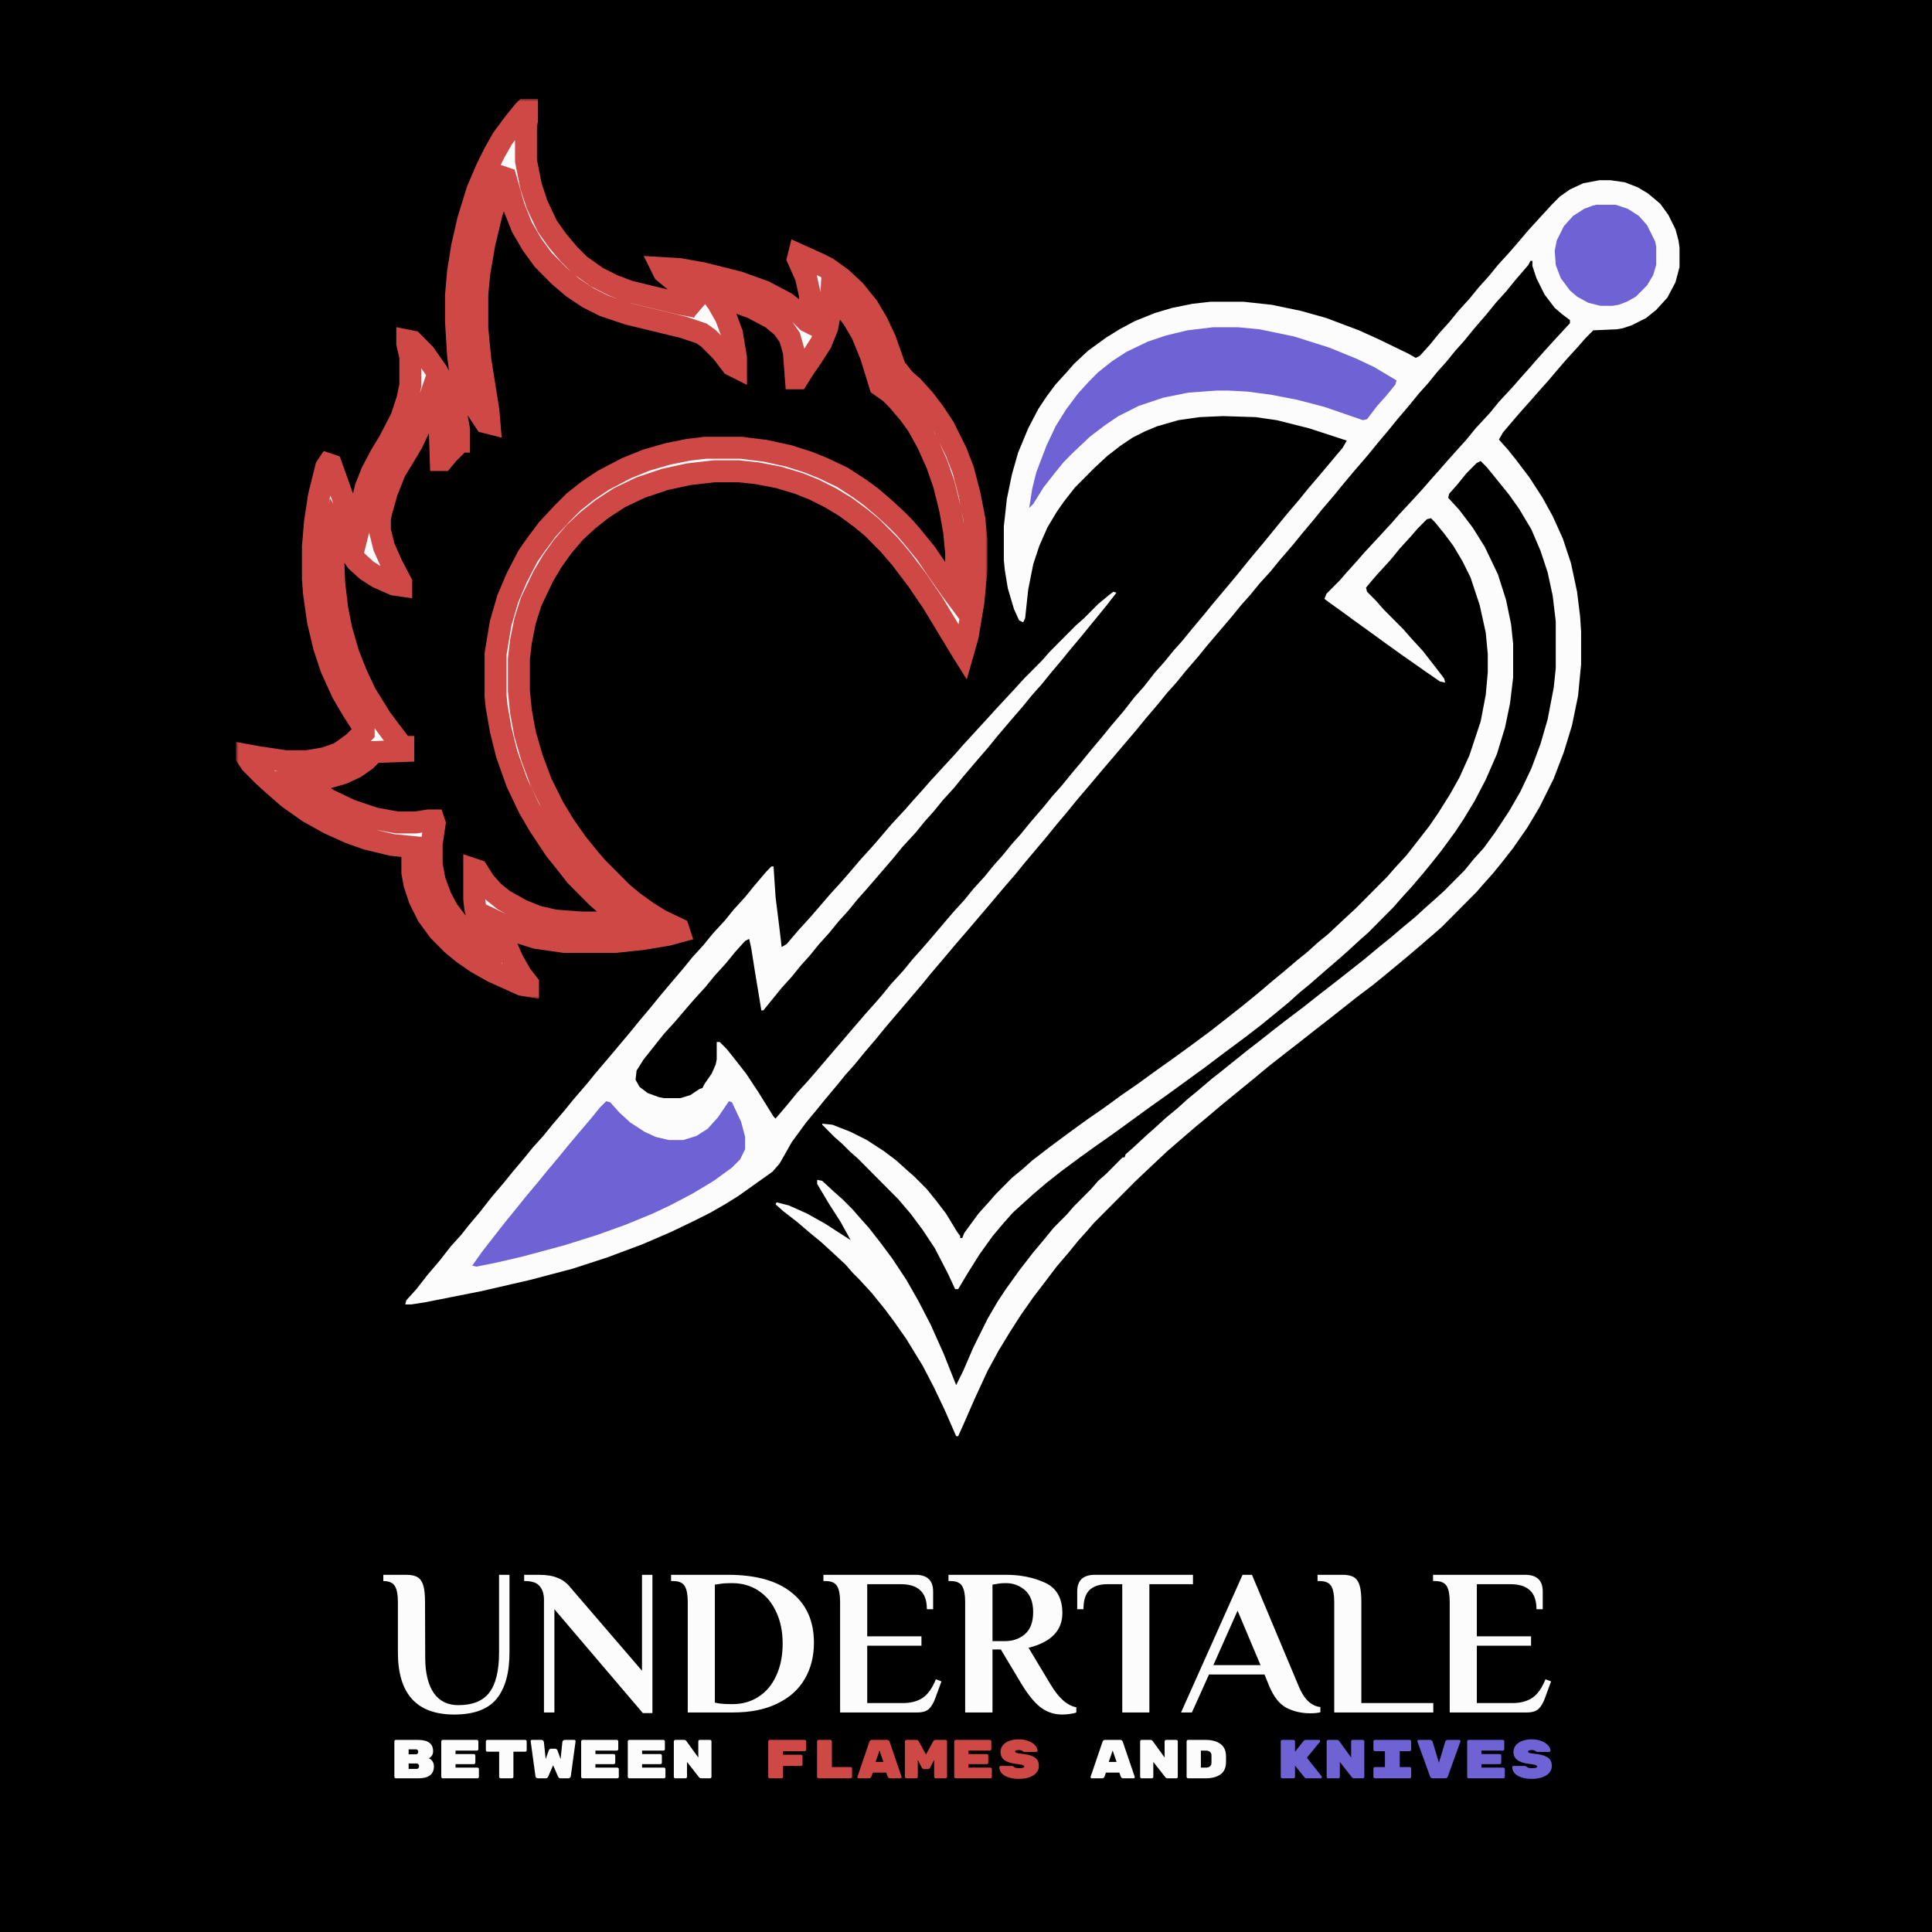 <svg width="352" height="352" viewBox="0 0 352 352" fill="none" xmlns="http://www.w3.org/2000/svg">
<g clip-path="url(#clip0_75_48)">
<rect width="352" height="352" fill="black"/>
<g filter="url(#filter0_dd_75_48)">
<path d="M291.397 32.836H293.431L296.018 33.208L298.421 34.139L300.27 35.255L302.488 37.115L303.967 39.161L305.261 41.766L305.815 43.812L306 45.115V48.649L305.261 51.44L303.782 54.23L301.749 56.463L299.9 57.951L297.312 59.253L295.649 59.811L294.54 59.997L290.288 60.183L288.809 61.672L287.516 63.16L285.482 65.392L284.188 66.881L281.97 69.485L280.307 71.346L279.013 72.834L277.349 74.694L276.055 76.182L273.837 78.787L273.098 80.089L274.761 81.949L276.24 83.81L278.643 86.972L281.046 90.693L282.894 94.042L284.743 98.134L286.222 102.599L287.331 107.808L287.885 112.273L288.07 115.064V121.017L287.516 126.784L286.406 132.179L284.928 137.016L283.079 141.853L280.491 147.062L278.273 150.782L275.685 154.503L273.652 157.107L271.989 159.154L270.325 161.014L269.031 162.502L262.746 168.828L261.268 170.13L258.68 172.362L256.277 174.409L253.134 177.013L250.177 179.432L247.219 181.664L242.044 185.757L239.641 187.617L237.053 189.663L234.65 191.524L231.323 194.128L228.18 196.733L222.265 201.57L219.862 203.616L217.829 205.29L212.653 209.755L209.881 212.36L206.738 215.336L199.345 222.778L198.051 224.266L196.387 226.126L194.723 228.173L192.505 230.777L190.102 233.94L188.254 236.358L186.036 239.521L184.002 242.683L181.969 246.032L179.936 249.753L177.533 254.962L175.5 259.612L174.575 261.659H174.206L172.172 257.008L170.139 252.729L168.106 248.822L165.148 243.986L162.93 240.823L161.267 238.591L158.864 235.614L156.645 233.196L155.352 231.893L154.058 230.405L151.655 228.173L149.621 226.312L147.588 224.638L145.185 222.592L142.782 220.731L141.303 219.429L141.488 219.057L143.706 219.615L147.033 221.103L150.361 222.964L152.949 224.638L154.982 225.94L153.133 222.592L151.1 219.429L148.882 215.708V214.964L149.806 215.15L152.024 217.197L153.503 218.499L155.352 220.359L156.645 221.847L158.309 223.708L160.342 226.312L162.56 229.289L165.148 233.196L167.366 237.102L169.585 241.381L171.988 246.776L174.206 252.357L175.5 249.753L177.348 245.474L179.936 240.265L181.784 237.102L183.263 234.87L185.666 231.521L188.254 228.173L190.287 225.754L191.951 223.708L194.354 221.289L195.648 219.801L198.79 216.638L200.084 215.15L201.563 213.848L204.52 210.871H204.89L205.075 210.313L206.553 209.011L208.956 206.779L210.435 205.476L212.469 203.616L214.502 201.942L216.35 200.267L218.384 198.593L220.787 196.547L222.45 195.244L227.071 191.524L229.474 189.663L232.062 187.617L234.465 185.757L237.423 183.524L240.01 181.478L242.413 179.618L245.741 177.013L248.328 174.967L251.471 172.362L253.319 170.874L255.722 168.828L257.755 167.153L259.789 165.293L261.268 163.991L263.116 162.316L266.813 158.596L268.477 156.549L270.325 154.503L272.358 151.712L274.946 147.806L276.979 144.271L279.013 139.992L280.676 135.527L281.97 131.063L283.079 125.295L283.449 121.761V113.203L282.894 108.552L281.97 104.274L280.676 100.367L279.013 96.46L276.795 92.739L274.946 90.135L272.543 87.158L270.879 85.112L269.77 83.996L269.031 84.368L267.183 86.228L265.519 88.275L264.04 89.949L263.855 90.693L265.889 92.925L268.292 96.088L270.51 99.623L272.913 104.646L274.392 109.297L275.316 113.761L275.685 117.296V123.435L275.131 128.086L274.207 132.551L272.728 137.388L270.695 142.039L268.661 145.945L266.628 149.294L265.149 151.526L262.561 155.061L261.083 156.921L259.419 158.968L257.201 161.572L255.168 163.805L253.874 165.293L249.253 169.944L247.774 171.246L245.556 173.292L244.077 174.595L241.489 176.827L238.716 179.245L236.683 180.92L234.835 182.594L232.801 184.268L229.844 186.687L226.702 189.105L223.19 191.71L219.493 194.5L212.838 199.337L209.696 201.57L203.041 206.407L199.345 209.011L196.757 210.871L193.245 213.476L190.657 215.522L188.254 217.569L184.557 220.917L182.893 222.778L180.86 225.196L178.457 228.545L176.239 232.079L174.575 234.87H174.021L172.727 232.079L170.324 227.428L168.106 224.08L165.888 221.103L163.67 218.499L156.276 211.057L154.797 209.755L153.503 208.453L152.024 207.151L149.806 204.918V204.732L151.655 204.918L154.982 206.221L157.939 207.709L161.082 209.755L163.3 211.429L165.148 213.104L166.627 214.406L168.845 216.638L170.509 218.685L172.357 221.103L174.391 224.452L174.945 225.196V225.568H175.315L175.684 224.638L178.272 221.103L180.121 219.057L181.415 217.569L184.372 214.592L186.405 212.918L188.069 211.429L191.211 209.011L194.723 206.407L198.051 203.988L201.008 201.942L204.335 199.523L207.293 197.477L210.62 195.058L213.762 192.826L217.09 190.408L220.602 187.803L223.929 185.199L226.517 183.152L229.474 180.734L231.877 178.687L233.911 177.013L236.314 174.967L238.162 173.478L240.01 171.804L242.044 170.13L244.816 167.525L247.035 165.479L252.765 159.712L254.059 158.224L256.277 155.805L260.343 150.596L262.007 148.178L264.225 144.643L265.889 141.667L267.737 137.574L269.77 131.435L270.695 126.598L271.064 122.505V119.156L270.695 115.25L269.586 110.227L267.922 105.204L266.443 102.227L264.78 99.437L263.116 97.204L261.452 95.158L260.713 94.414L259.974 94.6L258.31 96.274L257.016 97.762L254.983 99.995L253.319 102.041L251.101 104.46L249.807 105.948L248.883 107.064L249.068 107.808L250.731 109.483L252.025 110.971L255.722 114.692L257.016 116.18L259.234 118.598L261.268 121.203L263.116 123.621L263.301 124.365L262.377 124.179L259.419 122.133L255.168 119.156L252.58 117.296L249.253 114.878L246.665 113.017L244.632 111.529L242.044 109.669L241.304 109.11L241.674 108.18L244.077 105.762L245.371 104.274L247.219 102.227L248.513 100.739L251.101 97.948L253.504 95.344L254.798 93.856L257.571 90.879L259.419 88.833L260.713 87.344L262.377 85.484L263.671 83.996L265.334 82.135L267.183 80.089L268.846 78.043L271.434 75.252L273.098 73.206L275.685 70.415L276.979 68.927L278.643 67.067L279.937 65.578L281.6 63.718L283.634 61.486L286.037 58.881V58.323L284.558 57.207L283.264 56.091L281.416 53.672L279.937 50.696L279.197 48.463V47.533H278.828L278.458 48.277L276.055 51.068L274.392 53.114L272.543 55.16L270.879 57.207L268.477 59.997L266.813 62.044L265.149 63.904L263.486 65.951L261.822 67.811L260.158 69.857L258.495 71.718L256.831 73.764L254.613 76.368L252.95 78.415L250.916 80.833L249.253 82.88L246.85 85.67L244.816 88.089L243.153 90.135L240.935 92.739L239.271 94.786L237.238 97.204L235.574 99.251L233.171 102.041L231.508 104.088L229.474 106.32L227.811 108.366L226.147 110.227L224.483 112.273L220.047 117.482L218.384 119.528L215.981 122.319L214.317 124.365L212.653 126.226L210.99 128.272L208.772 130.877L207.108 132.923L200.454 140.736L198.42 143.155L196.202 145.759L194.539 147.806L192.505 150.224L190.842 152.27L186.775 157.107L185.112 159.154L182.709 161.944L180.675 164.363L176.239 169.572L173.836 172.362L171.803 174.781L169.585 177.385L167.921 179.432L161.267 187.245L159.603 189.291L157.385 191.896L155.721 193.942L154.058 195.803L152.394 197.849L150.361 200.267L148.697 202.314L146.849 204.546L144.261 208.081L142.043 211.988L140.749 213.476L134.464 217.941L132.061 219.429L129.473 220.917L126.516 222.406L122.264 224.452L117.089 226.684L110.619 229.103L104.334 231.149L96.571 233.196L87.698 235.242L77.347 237.288L74.944 237.66H73.835L74.02 236.916L75.868 234.87L77.901 232.265L80.12 229.661L82.153 227.056L84.001 225.01L85.48 223.15L87.513 220.731L89.547 218.127L91.765 215.522L93.428 213.476L95.462 211.057L97.125 209.011L98.974 206.965L100.637 204.918L102.856 202.314L104.519 200.267L106.922 197.477L108.586 195.43L110.804 192.826L114.87 187.989L116.534 185.943L118.567 183.524L120.231 181.478L122.264 179.059L124.482 176.455L126.146 174.409L128.179 172.176L129.843 170.13L132.061 167.711L133.725 165.665L135.758 163.433L137.422 161.386L139.64 158.782L140.564 157.852H140.934L141.303 163.433L142.043 169.386L142.412 172.548L143.337 171.99L145.555 169.386L147.588 167.153L148.882 165.665L151.285 162.874L153.318 160.642L154.612 159.154L156.83 156.549L158.864 154.317L160.157 152.829L162.376 150.224L164.963 147.434L166.257 145.945L168.106 143.899L169.4 142.411L171.618 139.992L174.021 137.388L175.315 135.899L179.751 131.063L181.784 128.83L184.557 125.854L186.59 123.621L189.917 120.273L191.211 118.784L196.017 113.947L197.496 112.645L200.084 110.041L202.117 108.366L202.857 107.808L203.411 107.994L201.378 110.599L198.79 113.761L197.126 115.808L195.093 118.226L193.43 120.273L191.396 122.691L189.733 124.737L188.069 126.598L186.405 128.644L184.002 131.435L181.784 134.039L180.121 136.085L177.718 138.876L175.5 141.48L173.836 143.527L171.803 145.759L170.139 147.806L168.475 149.666L166.812 151.712L164.409 154.317L162.745 156.363L157.939 161.944L156.276 163.805L154.612 165.851L152.764 167.897L151.1 169.944L149.252 171.99L147.588 174.037L145.924 175.897L144.261 177.943L142.412 179.99L139.085 184.082H138.715L137.606 177.385L136.867 172.734L136.497 171.06L135.758 171.432L133.91 173.478L132.246 175.525L130.213 177.757L128.549 179.804L126.516 182.036L125.222 183.524L123.004 186.129L120.97 188.361L117.273 193.012L115.98 195.058L115.795 196.733L116.534 198.035L118.013 199.151L120.046 199.895L120.97 200.081H123.928L125.776 199.523L127.44 198.407L127.994 198.221L128.364 197.477L129.658 195.617L130.397 193.942L130.582 193.012V189.849H131.137L132.431 191.152L133.91 193.012L135.943 195.617L138.161 198.965L140.934 203.43L141.303 203.802L143.521 201.198L145.185 199.151L147.218 196.919L148.512 195.43L150.73 192.826L153.133 190.035L155.352 187.431L157.754 184.64L159.418 182.78L160.712 181.292L162.376 179.245L164.594 176.827L166.257 174.781L167.921 172.92L169.215 171.432L173.651 166.223L175.684 163.991L177.348 161.944L179.381 159.712L181.045 157.665L182.709 155.805L184.372 153.759L186.036 151.898L187.699 149.852L190.102 147.062L191.766 145.015L193.43 143.155L195.093 141.108L197.126 138.69L198.79 136.644L200.823 134.225L202.487 132.179L204.705 129.574L206.738 126.97L208.402 125.109L210.435 122.505L212.099 120.645L213.762 118.598L215.426 116.738L217.09 114.692L219.123 112.273L220.787 110.227L224.853 105.39L228.18 101.297L230.214 98.879L231.877 96.832L234.465 93.67L236.683 91.065L238.347 89.019L240.565 86.414L244.632 81.577L245.371 80.275L238.532 78.043L232.617 76.554L228.735 75.996L222.82 75.81L218.568 75.996L214.687 76.554L210.805 77.671L208.587 78.601L206.369 79.717L204.151 81.205L201.748 83.066L199.345 85.298L195.833 88.833L193.799 91.437L192.505 93.297L190.842 96.088L189.363 99.437L188.254 102.785L187.33 107.436L186.775 112.645L186.405 113.389L185.666 113.017L184.742 110.971L183.633 107.25L183.078 103.901L182.893 102.041V95.902L183.448 90.879L184.372 86.414L185.481 82.507L187.33 78.043L189.178 74.508L190.657 72.276L192.32 70.043L194.354 67.811L195.648 66.323L198.235 63.904L201.563 61.486L203.966 59.997L206.738 58.509L210.435 57.021L213.578 56.091L217.274 55.346L220.602 54.974H226.517L231.692 55.532L237.053 56.649L241.674 57.951L247.589 60.183L251.286 61.858L256.646 64.462L257.94 65.206L258.68 64.834L260.528 62.788L262.192 60.742L264.04 58.695L265.704 56.649L267.737 54.416L269.401 52.37L271.249 50.324L272.913 48.277L274.946 46.045L276.24 44.556L278.458 41.952L280.491 39.72L282.71 37.301L284.188 35.813L286.037 34.511L288.44 33.394L291.397 32.836Z" fill="#FDFCFC"/>
</g>
<path d="M220.973 59.626H225.594L229.476 59.998L235.76 61.3L242.23 63.346L247.221 65.393L250.363 66.881L254.43 69.299L254.245 70.044L252.581 72.09L250.918 73.95L249.069 76.369L248.33 76.555L241.306 74.136L236.315 72.834L231.509 71.904L227.258 71.346L223.745 71.16H221.712L216.537 71.532L211.915 72.462L207.479 73.95L203.782 75.811L201.564 77.299L198.607 79.531L195.464 82.508L193.801 84.182L192.137 86.229L190.104 88.833L188.255 91.81L187.516 92.554L188.07 89.019L188.81 86.043L190.658 81.206L192.322 77.671L194.17 74.695L196.388 71.718L198.422 69.486L200.085 67.811L202.673 65.765L205.261 64.091L209.143 62.23L212.47 61.114L216.352 60.184L220.973 59.626Z" fill="#6F62D4"/>
<path d="M110.435 200.639L111.175 200.825L112.838 202.686L114.871 204.546L117.459 206.22L119.493 207.151L121.896 207.709H124.483L126.886 206.965L128.92 205.662L130.768 203.616L132.801 200.639L133.356 200.825L135.019 204.36L135.759 207.151V209.383L134.835 211.243L133.356 212.732L130.029 215.15L126.332 217.383L122.08 219.615L118.938 221.103L113.947 223.15L108.772 225.01L102.857 226.87L95.278 228.917L90.472 230.033L86.775 230.777L86.036 230.591L87.884 227.986L91.951 222.778L93.614 220.731L96.017 217.755L98.051 215.336L99.714 213.29L101.747 210.871L103.411 208.825L105.444 206.406L107.662 203.802L109.326 201.756L110.435 200.639Z" fill="#6F62D4"/>
<path d="M290.842 37.301H294.354L296.572 38.045L298.606 39.347L300.084 41.022L301.563 43.998L301.748 44.929V48.277L301.193 50.138L300.084 51.998L298.051 54.044L296.387 54.974L294.909 55.532L293.8 55.719H291.581L289.363 55.16L287.33 54.044L286.036 52.928L284.372 50.696L283.448 48.277L283.263 45.673L283.633 43.812L284.927 41.208L286.591 39.347L288.624 38.045L290.103 37.487L290.842 37.301Z" fill="#6F62D4"/>
<g filter="url(#filter1_d_75_48)">
<mask id="path-6-outside-1_75_48" maskUnits="userSpaceOnUse" x="43" y="18" width="137" height="164" fill="black">
<rect fill="white" x="43" y="18" width="137" height="164"/>
<path d="M95.647 20H96.017V21.86L95.832 22.977V29.302L96.757 33.953L97.866 37.301L99.714 41.208L101.563 43.812L103.596 46.231L105.629 48.277L108.771 50.51L111.729 51.998L114.687 53.114L123.929 55.347L126.886 55.905L127.256 56.091L125.777 54.044L123.005 51.254L120.971 49.58L120.602 48.835L123.744 49.021L127.995 49.766L134.65 51.44L139.271 53.114L143.153 55.16L145.556 57.021L147.034 58.509L147.404 58.695L147.589 56.463V53.858L146.849 50.51L145.371 47.161L145.556 46.417L149.252 48.091L150.731 48.835L153.319 50.696L155.722 52.928L158.125 55.905L159.789 58.695L161.267 61.858L163.116 67.067L163.67 67.811V68.183H164.04L164.779 69.113L166.258 70.415L168.291 72.648L170.14 75.066L171.988 77.857L174.207 82.322L175.5 85.67L176.61 89.949L177.534 94.6L177.903 98.32V103.902L177.349 109.669L176.315 115.866L175.448 118.918L175.131 118.412L169.955 109.855L167.182 105.762L164.225 101.855L162.007 99.251L158.864 96.088L156.831 94.414L154.058 92.367L151.286 90.693L148.328 89.205L145.556 88.089L141.859 86.972L137.977 86.228L134.465 85.856H130.213L125.408 86.414L121.156 87.344L116.72 88.833L112.838 90.693L109.696 92.74L107.108 94.786L104.705 97.018L102.487 99.623L100.638 102.227L98.975 105.018L96.757 109.669L95.647 113.203L94.908 116.924L94.538 120.087V125.854L94.908 129.574L95.647 133.667L96.941 138.132L98.605 142.597L100.823 147.062L102.856 150.41L105.075 153.573L107.478 156.549L108.771 158.038L109.696 158.968V159.34L110.435 159.712L111.174 160.456V160.828L111.914 161.2L113.393 162.688L115.426 164.363L118.014 166.223L120.417 167.711L123.559 169.2L123.744 169.758L121.711 170.316L117.274 171.06L112.099 171.618H102.856L97.681 170.874L94.723 169.944L91.211 168.27L91.951 171.618L93.429 174.967L94.908 177.571L96.202 179.246V179.618L95.093 179.432L89.732 177.013L86.775 175.339L84.372 173.665L82.339 171.99L79.936 169.572L77.902 166.781L76.424 163.805L75.499 161.014L75.13 158.968V154.317L71.433 153.945L66.812 152.829L63.669 151.712L59.972 150.038L56.276 147.992L52.579 145.387L49.806 142.969L47.958 141.295L45.739 139.062L45 137.946V137.574L47.033 137.946L52.024 138.69H55.906L59.233 138.132L61.821 137.202L64.409 135.341L66.257 133.481V132.551L64.224 129.388L62.375 126.226L60.342 121.761L59.048 117.854L57.939 113.203L57.2 107.994L57.015 105.39V99.623L57.385 95.158L58.124 90.321L59.418 85.112L59.788 84.554L60.342 84.74L61.081 86.786L62.93 91.995L64.409 94.972L65.333 96.46L65.518 95.716L65.888 91.995L66.627 88.833L67.736 86.042L69.4 82.88L70.878 80.461L73.096 76.182L74.206 72.834L74.76 70.229V65.02L74.206 62.602V62.044L75.13 62.23L77.348 64.462L79.566 67.625L81.23 70.601L82.523 73.578L83.263 76.182L83.633 78.229V80.461H83.263L82.893 81.391L81.599 82.694L80.675 83.81H80.305L80.121 78.229L79.381 74.694L78.642 72.648L78.457 72.09L76.609 77.485L75.13 80.647L73.466 83.438L71.987 85.856L70.509 89.577L69.4 93.484L69.215 94.6V96.646L69.954 99.623L71.433 102.971L73.096 106.134V106.692L71.802 106.506L68.845 105.204L66.812 103.902L64.963 102.227L62.745 99.065L61.081 96.274L60.897 97.204L60.712 101.855L60.897 106.32L61.451 110.971L62.191 114.692L63.484 119.156L64.963 122.877L66.627 126.412L69.4 130.877L71.063 133.109L72.912 135.527L73.096 136.086H73.466V136.83L68.106 137.016L66.627 138.504L64.778 139.806L62.375 140.922L59.788 141.667L57.385 142.039L54.612 142.225L57.2 144.085L59.972 145.759L63.854 147.62L68.29 149.108L72.357 149.852H75.684L78.087 149.48H79.011L79.196 150.038L78.642 153.759V157.48L79.196 160.456L80.305 163.433L81.599 165.851L83.448 168.27L85.296 170.13L87.329 171.618L88.439 172.362L87.514 169.2L86.59 165.479L86.405 163.805V158.41L86.96 158.596L88.254 160.642L89.917 162.502L91.766 163.991L95.093 165.851L97.866 166.967L101.008 167.711L105.999 168.083H110.62L113.208 167.897L114.132 167.711L111.544 165.851L108.771 163.433L104.89 159.526L102.856 156.921L101.193 154.875L98.235 150.41L96.387 147.248L94.169 142.597L92.32 137.388L91.211 132.923L90.472 128.644L90.287 126.784V119.156L91.211 113.575L92.505 109.111L94.169 105.204L96.202 101.297L97.496 99.437L99.714 96.46L102.302 93.67L104.52 91.437L107.108 89.391L109.881 87.531L114.132 85.298L117.829 83.81L121.711 82.694L125.408 81.95L128.55 81.577H135.019L139.456 82.135L143.707 83.066L147.219 84.182L149.992 85.298L153.504 86.972L156.646 89.019L158.68 90.507L161.083 92.553L163.301 94.6L164.779 96.088L166.073 97.576L168.661 100.739L171.064 104.274L173.282 107.436L173.837 108.18L174.207 104.46V100.739L173.837 96.832L173.097 92.74L171.988 88.275L170.694 84.554L169.031 80.833L167.182 77.485L165.704 75.438L163.486 72.834L162.192 71.532L160.343 70.229L158.68 64.834L157.016 60.742L155.352 57.951L154.058 56.277L152.025 54.044L151.471 53.486L151.286 56.649L150.731 59.625L149.622 62.416L147.959 65.02L146.665 66.881L145.371 68.927H145.001L144.631 64.09L143.892 61.486L142.598 59.625L140.565 57.951L137.053 56.091L132.432 54.416L129.659 53.672L130.768 55.16L132.247 57.765L133.356 60.742L134.095 65.206V66.881L133.356 66.509L131.507 64.09L129.104 61.672L127.81 60.742L124.483 59.625L114.502 57.207L110.065 55.719L107.108 54.23L104.335 52.37L101.932 50.324L98.975 47.347L96.941 44.557L95.093 41.394L93.614 37.673L92.135 32.464L91.581 32.278L91.026 34.139L89.548 38.975L88.254 44.37L87.329 49.766L86.96 53.672V59.811L87.514 65.579L88.993 74.88L89.178 77.113L88.439 76.927L85.481 72.462L84.557 70.974L84.002 68.927L83.448 64.648L83.078 58.509V53.858L83.448 49.58L84.187 44.929L85.296 40.092L86.96 34.697L88.623 30.79L90.102 27.813L91.581 25.209L93.799 22.232L95.463 20.186L95.647 20Z"/>
</mask>
<path d="M95.647 20H96.017V21.86L95.832 22.977V29.302L96.757 33.953L97.866 37.301L99.714 41.208L101.563 43.812L103.596 46.231L105.629 48.277L108.771 50.51L111.729 51.998L114.687 53.114L123.929 55.347L126.886 55.905L127.256 56.091L125.777 54.044L123.005 51.254L120.971 49.58L120.602 48.835L123.744 49.021L127.995 49.766L134.65 51.44L139.271 53.114L143.153 55.16L145.556 57.021L147.034 58.509L147.404 58.695L147.589 56.463V53.858L146.849 50.51L145.371 47.161L145.556 46.417L149.252 48.091L150.731 48.835L153.319 50.696L155.722 52.928L158.125 55.905L159.789 58.695L161.267 61.858L163.116 67.067L163.67 67.811V68.183H164.04L164.779 69.113L166.258 70.415L168.291 72.648L170.14 75.066L171.988 77.857L174.207 82.322L175.5 85.67L176.61 89.949L177.534 94.6L177.903 98.32V103.902L177.349 109.669L176.315 115.866L175.448 118.918L175.131 118.412L169.955 109.855L167.182 105.762L164.225 101.855L162.007 99.251L158.864 96.088L156.831 94.414L154.058 92.367L151.286 90.693L148.328 89.205L145.556 88.089L141.859 86.972L137.977 86.228L134.465 85.856H130.213L125.408 86.414L121.156 87.344L116.72 88.833L112.838 90.693L109.696 92.74L107.108 94.786L104.705 97.018L102.487 99.623L100.638 102.227L98.975 105.018L96.757 109.669L95.647 113.203L94.908 116.924L94.538 120.087V125.854L94.908 129.574L95.647 133.667L96.941 138.132L98.605 142.597L100.823 147.062L102.856 150.41L105.075 153.573L107.478 156.549L108.771 158.038L109.696 158.968V159.34L110.435 159.712L111.174 160.456V160.828L111.914 161.2L113.393 162.688L115.426 164.363L118.014 166.223L120.417 167.711L123.559 169.2L123.744 169.758L121.711 170.316L117.274 171.06L112.099 171.618H102.856L97.681 170.874L94.723 169.944L91.211 168.27L91.951 171.618L93.429 174.967L94.908 177.571L96.202 179.246V179.618L95.093 179.432L89.732 177.013L86.775 175.339L84.372 173.665L82.339 171.99L79.936 169.572L77.902 166.781L76.424 163.805L75.499 161.014L75.13 158.968V154.317L71.433 153.945L66.812 152.829L63.669 151.712L59.972 150.038L56.276 147.992L52.579 145.387L49.806 142.969L47.958 141.295L45.739 139.062L45 137.946V137.574L47.033 137.946L52.024 138.69H55.906L59.233 138.132L61.821 137.202L64.409 135.341L66.257 133.481V132.551L64.224 129.388L62.375 126.226L60.342 121.761L59.048 117.854L57.939 113.203L57.2 107.994L57.015 105.39V99.623L57.385 95.158L58.124 90.321L59.418 85.112L59.788 84.554L60.342 84.74L61.081 86.786L62.93 91.995L64.409 94.972L65.333 96.46L65.518 95.716L65.888 91.995L66.627 88.833L67.736 86.042L69.4 82.88L70.878 80.461L73.096 76.182L74.206 72.834L74.76 70.229V65.02L74.206 62.602V62.044L75.13 62.23L77.348 64.462L79.566 67.625L81.23 70.601L82.523 73.578L83.263 76.182L83.633 78.229V80.461H83.263L82.893 81.391L81.599 82.694L80.675 83.81H80.305L80.121 78.229L79.381 74.694L78.642 72.648L78.457 72.09L76.609 77.485L75.13 80.647L73.466 83.438L71.987 85.856L70.509 89.577L69.4 93.484L69.215 94.6V96.646L69.954 99.623L71.433 102.971L73.096 106.134V106.692L71.802 106.506L68.845 105.204L66.812 103.902L64.963 102.227L62.745 99.065L61.081 96.274L60.897 97.204L60.712 101.855L60.897 106.32L61.451 110.971L62.191 114.692L63.484 119.156L64.963 122.877L66.627 126.412L69.4 130.877L71.063 133.109L72.912 135.527L73.096 136.086H73.466V136.83L68.106 137.016L66.627 138.504L64.778 139.806L62.375 140.922L59.788 141.667L57.385 142.039L54.612 142.225L57.2 144.085L59.972 145.759L63.854 147.62L68.29 149.108L72.357 149.852H75.684L78.087 149.48H79.011L79.196 150.038L78.642 153.759V157.48L79.196 160.456L80.305 163.433L81.599 165.851L83.448 168.27L85.296 170.13L87.329 171.618L88.439 172.362L87.514 169.2L86.59 165.479L86.405 163.805V158.41L86.96 158.596L88.254 160.642L89.917 162.502L91.766 163.991L95.093 165.851L97.866 166.967L101.008 167.711L105.999 168.083H110.62L113.208 167.897L114.132 167.711L111.544 165.851L108.771 163.433L104.89 159.526L102.856 156.921L101.193 154.875L98.235 150.41L96.387 147.248L94.169 142.597L92.32 137.388L91.211 132.923L90.472 128.644L90.287 126.784V119.156L91.211 113.575L92.505 109.111L94.169 105.204L96.202 101.297L97.496 99.437L99.714 96.46L102.302 93.67L104.52 91.437L107.108 89.391L109.881 87.531L114.132 85.298L117.829 83.81L121.711 82.694L125.408 81.95L128.55 81.577H135.019L139.456 82.135L143.707 83.066L147.219 84.182L149.992 85.298L153.504 86.972L156.646 89.019L158.68 90.507L161.083 92.553L163.301 94.6L164.779 96.088L166.073 97.576L168.661 100.739L171.064 104.274L173.282 107.436L173.837 108.18L174.207 104.46V100.739L173.837 96.832L173.097 92.74L171.988 88.275L170.694 84.554L169.031 80.833L167.182 77.485L165.704 75.438L163.486 72.834L162.192 71.532L160.343 70.229L158.68 64.834L157.016 60.742L155.352 57.951L154.058 56.277L152.025 54.044L151.471 53.486L151.286 56.649L150.731 59.625L149.622 62.416L147.959 65.02L146.665 66.881L145.371 68.927H145.001L144.631 64.09L143.892 61.486L142.598 59.625L140.565 57.951L137.053 56.091L132.432 54.416L129.659 53.672L130.768 55.16L132.247 57.765L133.356 60.742L134.095 65.206V66.881L133.356 66.509L131.507 64.09L129.104 61.672L127.81 60.742L124.483 59.625L114.502 57.207L110.065 55.719L107.108 54.23L104.335 52.37L101.932 50.324L98.975 47.347L96.941 44.557L95.093 41.394L93.614 37.673L92.135 32.464L91.581 32.278L91.026 34.139L89.548 38.975L88.254 44.37L87.329 49.766L86.96 53.672V59.811L87.514 65.579L88.993 74.88L89.178 77.113L88.439 76.927L85.481 72.462L84.557 70.974L84.002 68.927L83.448 64.648L83.078 58.509V53.858L83.448 49.58L84.187 44.929L85.296 40.092L86.96 34.697L88.623 30.79L90.102 27.813L91.581 25.209L93.799 22.232L95.463 20.186L95.647 20Z" fill="#FDFCFC"/>
<path d="M95.647 20H96.017V21.86L95.832 22.977V29.302L96.757 33.953L97.866 37.301L99.714 41.208L101.563 43.812L103.596 46.231L105.629 48.277L108.771 50.51L111.729 51.998L114.687 53.114L123.929 55.347L126.886 55.905L127.256 56.091L125.777 54.044L123.005 51.254L120.971 49.58L120.602 48.835L123.744 49.021L127.995 49.766L134.65 51.44L139.271 53.114L143.153 55.16L145.556 57.021L147.034 58.509L147.404 58.695L147.589 56.463V53.858L146.849 50.51L145.371 47.161L145.556 46.417L149.252 48.091L150.731 48.835L153.319 50.696L155.722 52.928L158.125 55.905L159.789 58.695L161.267 61.858L163.116 67.067L163.67 67.811V68.183H164.04L164.779 69.113L166.258 70.415L168.291 72.648L170.14 75.066L171.988 77.857L174.207 82.322L175.5 85.67L176.61 89.949L177.534 94.6L177.903 98.32V103.902L177.349 109.669L176.315 115.866L175.448 118.918L175.131 118.412L169.955 109.855L167.182 105.762L164.225 101.855L162.007 99.251L158.864 96.088L156.831 94.414L154.058 92.367L151.286 90.693L148.328 89.205L145.556 88.089L141.859 86.972L137.977 86.228L134.465 85.856H130.213L125.408 86.414L121.156 87.344L116.72 88.833L112.838 90.693L109.696 92.74L107.108 94.786L104.705 97.018L102.487 99.623L100.638 102.227L98.975 105.018L96.757 109.669L95.647 113.203L94.908 116.924L94.538 120.087V125.854L94.908 129.574L95.647 133.667L96.941 138.132L98.605 142.597L100.823 147.062L102.856 150.41L105.075 153.573L107.478 156.549L108.771 158.038L109.696 158.968V159.34L110.435 159.712L111.174 160.456V160.828L111.914 161.2L113.393 162.688L115.426 164.363L118.014 166.223L120.417 167.711L123.559 169.2L123.744 169.758L121.711 170.316L117.274 171.06L112.099 171.618H102.856L97.681 170.874L94.723 169.944L91.211 168.27L91.951 171.618L93.429 174.967L94.908 177.571L96.202 179.246V179.618L95.093 179.432L89.732 177.013L86.775 175.339L84.372 173.665L82.339 171.99L79.936 169.572L77.902 166.781L76.424 163.805L75.499 161.014L75.13 158.968V154.317L71.433 153.945L66.812 152.829L63.669 151.712L59.972 150.038L56.276 147.992L52.579 145.387L49.806 142.969L47.958 141.295L45.739 139.062L45 137.946V137.574L47.033 137.946L52.024 138.69H55.906L59.233 138.132L61.821 137.202L64.409 135.341L66.257 133.481V132.551L64.224 129.388L62.375 126.226L60.342 121.761L59.048 117.854L57.939 113.203L57.2 107.994L57.015 105.39V99.623L57.385 95.158L58.124 90.321L59.418 85.112L59.788 84.554L60.342 84.74L61.081 86.786L62.93 91.995L64.409 94.972L65.333 96.46L65.518 95.716L65.888 91.995L66.627 88.833L67.736 86.042L69.4 82.88L70.878 80.461L73.096 76.182L74.206 72.834L74.76 70.229V65.02L74.206 62.602V62.044L75.13 62.23L77.348 64.462L79.566 67.625L81.23 70.601L82.523 73.578L83.263 76.182L83.633 78.229V80.461H83.263L82.893 81.391L81.599 82.694L80.675 83.81H80.305L80.121 78.229L79.381 74.694L78.642 72.648L78.457 72.09L76.609 77.485L75.13 80.647L73.466 83.438L71.987 85.856L70.509 89.577L69.4 93.484L69.215 94.6V96.646L69.954 99.623L71.433 102.971L73.096 106.134V106.692L71.802 106.506L68.845 105.204L66.812 103.902L64.963 102.227L62.745 99.065L61.081 96.274L60.897 97.204L60.712 101.855L60.897 106.32L61.451 110.971L62.191 114.692L63.484 119.156L64.963 122.877L66.627 126.412L69.4 130.877L71.063 133.109L72.912 135.527L73.096 136.086H73.466V136.83L68.106 137.016L66.627 138.504L64.778 139.806L62.375 140.922L59.788 141.667L57.385 142.039L54.612 142.225L57.2 144.085L59.972 145.759L63.854 147.62L68.29 149.108L72.357 149.852H75.684L78.087 149.48H79.011L79.196 150.038L78.642 153.759V157.48L79.196 160.456L80.305 163.433L81.599 165.851L83.448 168.27L85.296 170.13L87.329 171.618L88.439 172.362L87.514 169.2L86.59 165.479L86.405 163.805V158.41L86.96 158.596L88.254 160.642L89.917 162.502L91.766 163.991L95.093 165.851L97.866 166.967L101.008 167.711L105.999 168.083H110.62L113.208 167.897L114.132 167.711L111.544 165.851L108.771 163.433L104.89 159.526L102.856 156.921L101.193 154.875L98.235 150.41L96.387 147.248L94.169 142.597L92.32 137.388L91.211 132.923L90.472 128.644L90.287 126.784V119.156L91.211 113.575L92.505 109.111L94.169 105.204L96.202 101.297L97.496 99.437L99.714 96.46L102.302 93.67L104.52 91.437L107.108 89.391L109.881 87.531L114.132 85.298L117.829 83.81L121.711 82.694L125.408 81.95L128.55 81.577H135.019L139.456 82.135L143.707 83.066L147.219 84.182L149.992 85.298L153.504 86.972L156.646 89.019L158.68 90.507L161.083 92.553L163.301 94.6L164.779 96.088L166.073 97.576L168.661 100.739L171.064 104.274L173.282 107.436L173.837 108.18L174.207 104.46V100.739L173.837 96.832L173.097 92.74L171.988 88.275L170.694 84.554L169.031 80.833L167.182 77.485L165.704 75.438L163.486 72.834L162.192 71.532L160.343 70.229L158.68 64.834L157.016 60.742L155.352 57.951L154.058 56.277L152.025 54.044L151.471 53.486L151.286 56.649L150.731 59.625L149.622 62.416L147.959 65.02L146.665 66.881L145.371 68.927H145.001L144.631 64.09L143.892 61.486L142.598 59.625L140.565 57.951L137.053 56.091L132.432 54.416L129.659 53.672L130.768 55.16L132.247 57.765L133.356 60.742L134.095 65.206V66.881L133.356 66.509L131.507 64.09L129.104 61.672L127.81 60.742L124.483 59.625L114.502 57.207L110.065 55.719L107.108 54.23L104.335 52.37L101.932 50.324L98.975 47.347L96.941 44.557L95.093 41.394L93.614 37.673L92.135 32.464L91.581 32.278L91.026 34.139L89.548 38.975L88.254 44.37L87.329 49.766L86.96 53.672V59.811L87.514 65.579L88.993 74.88L89.178 77.113L88.439 76.927L85.481 72.462L84.557 70.974L84.002 68.927L83.448 64.648L83.078 58.509V53.858L83.448 49.58L84.187 44.929L85.296 40.092L86.96 34.697L88.623 30.79L90.102 27.813L91.581 25.209L93.799 22.232L95.463 20.186L95.647 20Z" stroke="#CE4945" stroke-width="4" mask="url(#path-6-outside-1_75_48)"/>
</g>
<path d="M78.11 320.35C78.37 320.43 78.593 320.607 78.78 320.88C78.967 321.147 79.06 321.453 79.06 321.8C79.06 322.54 78.82 323.093 78.34 323.46C77.86 323.82 77.16 324 76.24 324H72.12C72.047 324 71.983 323.973 71.93 323.92C71.877 323.867 71.85 323.803 71.85 323.73V317.27C71.85 317.197 71.877 317.133 71.93 317.08C71.983 317.027 72.047 317 72.12 317H76.14C77.087 317 77.783 317.173 78.23 317.52C78.683 317.86 78.91 318.377 78.91 319.07V319.1C78.91 319.42 78.823 319.693 78.65 319.92C78.477 320.147 78.297 320.29 78.11 320.35ZM76.2 319.16C76.2 319.04 76.163 318.937 76.09 318.85C76.023 318.763 75.923 318.72 75.79 318.72H74.45V319.63H75.79C75.923 319.63 76.023 319.583 76.09 319.49C76.163 319.39 76.2 319.28 76.2 319.16ZM75.9 322.28C76.053 322.28 76.167 322.23 76.24 322.13C76.32 322.023 76.36 321.907 76.36 321.78V321.77C76.36 321.643 76.317 321.533 76.23 321.44C76.15 321.347 76.04 321.3 75.9 321.3H74.45V322.28H75.9ZM86.986 322.05C87.059 322.05 87.123 322.077 87.176 322.13C87.229 322.183 87.256 322.247 87.256 322.32V323.73C87.256 323.803 87.229 323.867 87.176 323.92C87.123 323.973 87.059 324 86.986 324H80.666C80.593 324 80.529 323.973 80.476 323.92C80.423 323.867 80.396 323.803 80.396 323.73V317.27C80.396 317.197 80.423 317.133 80.476 317.08C80.529 317.027 80.593 317 80.666 317H86.886C86.959 317 87.023 317.027 87.076 317.08C87.129 317.133 87.156 317.197 87.156 317.27V318.68C87.156 318.753 87.129 318.817 87.076 318.87C87.023 318.923 86.959 318.95 86.886 318.95H82.996V319.58H86.336C86.409 319.58 86.473 319.607 86.526 319.66C86.579 319.713 86.606 319.777 86.606 319.85V321.15C86.606 321.223 86.579 321.287 86.526 321.34C86.473 321.393 86.409 321.42 86.336 321.42H82.996V322.05H86.986ZM95.692 317C95.766 317 95.829 317.027 95.882 317.08C95.936 317.133 95.962 317.197 95.962 317.27V318.88C95.962 318.953 95.936 319.017 95.882 319.07C95.829 319.123 95.766 319.15 95.692 319.15H93.542V323.73C93.542 323.803 93.516 323.867 93.462 323.92C93.409 323.973 93.346 324 93.272 324H91.212C91.139 324 91.076 323.973 91.022 323.92C90.969 323.867 90.942 323.803 90.942 323.73V319.15H88.792C88.719 319.15 88.656 319.123 88.602 319.07C88.549 319.017 88.522 318.953 88.522 318.88V317.27C88.522 317.197 88.549 317.133 88.602 317.08C88.656 317.027 88.719 317 88.792 317H95.692ZM99.858 323.73C99.838 323.79 99.788 323.85 99.708 323.91C99.635 323.97 99.538 324 99.418 324H98.018C97.892 324 97.785 323.963 97.698 323.89C97.618 323.81 97.572 323.72 97.558 323.62L96.688 317.25V317.22C96.688 317.16 96.708 317.11 96.748 317.07C96.795 317.023 96.848 317 96.908 317H98.628C98.762 317 98.868 317.04 98.948 317.12C99.035 317.2 99.085 317.3 99.098 317.42L99.418 320.48L99.998 318.89C100.018 318.823 100.065 318.76 100.138 318.7C100.218 318.633 100.318 318.6 100.438 318.6H101.118C101.238 318.6 101.335 318.633 101.408 318.7C101.488 318.76 101.538 318.823 101.558 318.89L102.138 320.48L102.458 317.42C102.472 317.3 102.518 317.2 102.598 317.12C102.685 317.04 102.795 317 102.928 317H104.648C104.708 317 104.758 317.023 104.798 317.07C104.845 317.11 104.868 317.16 104.868 317.22V317.25L103.998 323.62C103.985 323.72 103.935 323.81 103.848 323.89C103.768 323.963 103.665 324 103.538 324H102.138C102.018 324 101.918 323.97 101.838 323.91C101.765 323.85 101.718 323.79 101.698 323.73L100.778 321.62L99.858 323.73ZM112.474 322.05C112.548 322.05 112.611 322.077 112.664 322.13C112.718 322.183 112.744 322.247 112.744 322.32V323.73C112.744 323.803 112.718 323.867 112.664 323.92C112.611 323.973 112.548 324 112.474 324H106.154C106.081 324 106.018 323.973 105.964 323.92C105.911 323.867 105.884 323.803 105.884 323.73V317.27C105.884 317.197 105.911 317.133 105.964 317.08C106.018 317.027 106.081 317 106.154 317H112.374C112.448 317 112.511 317.027 112.564 317.08C112.618 317.133 112.644 317.197 112.644 317.27V318.68C112.644 318.753 112.618 318.817 112.564 318.87C112.511 318.923 112.448 318.95 112.374 318.95H108.484V319.58H111.824C111.898 319.58 111.961 319.607 112.014 319.66C112.068 319.713 112.094 319.777 112.094 319.85V321.15C112.094 321.223 112.068 321.287 112.014 321.34C111.961 321.393 111.898 321.42 111.824 321.42H108.484V322.05H112.474ZM120.97 322.05C121.044 322.05 121.107 322.077 121.16 322.13C121.214 322.183 121.24 322.247 121.24 322.32V323.73C121.24 323.803 121.214 323.867 121.16 323.92C121.107 323.973 121.044 324 120.97 324H114.65C114.577 324 114.514 323.973 114.46 323.92C114.407 323.867 114.38 323.803 114.38 323.73V317.27C114.38 317.197 114.407 317.133 114.46 317.08C114.514 317.027 114.577 317 114.65 317H120.87C120.944 317 121.007 317.027 121.06 317.08C121.114 317.133 121.14 317.197 121.14 317.27V318.68C121.14 318.753 121.114 318.817 121.06 318.87C121.007 318.923 120.944 318.95 120.87 318.95H116.98V319.58H120.32C120.394 319.58 120.457 319.607 120.51 319.66C120.564 319.713 120.59 319.777 120.59 319.85V321.15C120.59 321.223 120.564 321.287 120.51 321.34C120.457 321.393 120.394 321.42 120.32 321.42H116.98V322.05H120.97ZM129.357 317C129.43 317 129.493 317.027 129.547 317.08C129.6 317.133 129.627 317.197 129.627 317.27V323.73C129.627 323.803 129.6 323.867 129.547 323.92C129.493 323.973 129.43 324 129.357 324H127.747C127.587 324 127.453 323.93 127.347 323.79L125.167 321.01V323.73C125.167 323.803 125.14 323.867 125.087 323.92C125.033 323.973 124.97 324 124.897 324H123.037C122.963 324 122.9 323.973 122.847 323.92C122.793 323.867 122.767 323.803 122.767 323.73V317.27C122.767 317.197 122.793 317.133 122.847 317.08C122.9 317.027 122.963 317 123.037 317H124.657C124.817 317 124.947 317.067 125.047 317.2L127.227 320.21V317.27C127.227 317.197 127.253 317.133 127.307 317.08C127.36 317.027 127.423 317 127.497 317H129.357ZM201.251 323.66C201.165 323.887 201.015 324 200.801 324H198.911C198.851 324 198.798 323.98 198.751 323.94C198.711 323.893 198.691 323.84 198.691 323.78L198.701 323.72L200.881 317.33C200.908 317.243 200.958 317.167 201.031 317.1C201.105 317.033 201.205 317 201.331 317H204.111C204.238 317 204.338 317.033 204.411 317.1C204.485 317.167 204.535 317.243 204.561 317.33L206.741 323.72L206.751 323.78C206.751 323.84 206.728 323.893 206.681 323.94C206.641 323.98 206.591 324 206.531 324H204.641C204.428 324 204.278 323.887 204.191 323.66L203.941 322.96H201.501L201.251 323.66ZM202.721 318.93L202.011 321.01H203.431L202.721 318.93ZM214.318 317C214.391 317 214.454 317.027 214.508 317.08C214.561 317.133 214.588 317.197 214.588 317.27V323.73C214.588 323.803 214.561 323.867 214.508 323.92C214.454 323.973 214.391 324 214.318 324H212.708C212.548 324 212.414 323.93 212.308 323.79L210.128 321.01V323.73C210.128 323.803 210.101 323.867 210.048 323.92C209.994 323.973 209.931 324 209.858 324H207.998C207.924 324 207.861 323.973 207.808 323.92C207.754 323.867 207.728 323.803 207.728 323.73V317.27C207.728 317.197 207.754 317.133 207.808 317.08C207.861 317.027 207.924 317 207.998 317H209.618C209.778 317 209.908 317.067 210.008 317.2L212.188 320.21V317.27C212.188 317.197 212.214 317.133 212.268 317.08C212.321 317.027 212.384 317 212.458 317H214.318ZM219.654 317C220.78 317 221.68 317.243 222.354 317.73C223.034 318.217 223.374 318.97 223.374 319.99V321.01C223.374 322.05 223.037 322.81 222.364 323.29C221.697 323.763 220.794 324 219.654 324H216.464C216.39 324 216.327 323.973 216.274 323.92C216.22 323.867 216.194 323.803 216.194 323.73V317.27C216.194 317.197 216.22 317.133 216.274 317.08C216.327 317.027 216.39 317 216.464 317H219.654ZM219.704 322.05C220.017 322.05 220.264 321.977 220.444 321.83C220.63 321.677 220.724 321.463 220.724 321.19V319.81C220.724 319.537 220.63 319.327 220.444 319.18C220.264 319.027 220.017 318.95 219.704 318.95H218.794V322.05H219.704Z" fill="#FDFCFC"/>
<path d="M146.599 317C146.672 317 146.735 317.027 146.789 317.08C146.842 317.133 146.869 317.197 146.869 317.27V318.79C146.869 318.863 146.842 318.927 146.789 318.98C146.735 319.033 146.672 319.06 146.599 319.06H142.669V319.7H145.949C146.022 319.7 146.085 319.727 146.139 319.78C146.192 319.833 146.219 319.897 146.219 319.97V321.48C146.219 321.553 146.192 321.617 146.139 321.67C146.085 321.723 146.022 321.75 145.949 321.75H142.669V323.73C142.669 323.803 142.642 323.867 142.589 323.92C142.535 323.973 142.472 324 142.399 324H140.239C140.165 324 140.102 323.973 140.049 323.92C139.995 323.867 139.969 323.803 139.969 323.73V317.27C139.969 317.197 139.995 317.133 140.049 317.08C140.102 317.027 140.165 317 140.239 317H146.599ZM154.975 321.95C155.048 321.95 155.112 321.977 155.165 322.03C155.218 322.083 155.245 322.147 155.245 322.22V323.73C155.245 323.803 155.218 323.867 155.165 323.92C155.112 323.973 155.048 324 154.975 324H149.135C149.062 324 148.998 323.973 148.945 323.92C148.892 323.867 148.865 323.803 148.865 323.73V317.27C148.865 317.197 148.892 317.133 148.945 317.08C148.998 317.027 149.062 317 149.135 317H151.295C151.368 317 151.432 317.027 151.485 317.08C151.538 317.133 151.565 317.197 151.565 317.27V321.95H154.975ZM158.771 323.66C158.684 323.887 158.534 324 158.321 324H156.431C156.371 324 156.318 323.98 156.271 323.94C156.231 323.893 156.211 323.84 156.211 323.78L156.221 323.72L158.401 317.33C158.428 317.243 158.478 317.167 158.551 317.1C158.624 317.033 158.724 317 158.851 317H161.631C161.758 317 161.858 317.033 161.931 317.1C162.004 317.167 162.054 317.243 162.081 317.33L164.261 323.72L164.271 323.78C164.271 323.84 164.248 323.893 164.201 323.94C164.161 323.98 164.111 324 164.051 324H162.161C161.948 324 161.798 323.887 161.711 323.66L161.461 322.96H159.021L158.771 323.66ZM160.241 318.93L159.531 321.01H160.951L160.241 318.93ZM170.017 317.27C170.117 317.09 170.26 317 170.447 317H172.277C172.35 317 172.414 317.027 172.467 317.08C172.52 317.133 172.547 317.197 172.547 317.27V323.73C172.547 323.803 172.52 323.867 172.467 323.92C172.414 323.973 172.35 324 172.277 324H170.467C170.394 324 170.33 323.973 170.277 323.92C170.224 323.867 170.197 323.803 170.197 323.73V320.63L169.467 322.07C169.447 322.117 169.4 322.17 169.327 322.23C169.254 322.29 169.16 322.32 169.047 322.32H168.367C168.254 322.32 168.16 322.29 168.087 322.23C168.014 322.17 167.967 322.117 167.947 322.07L167.217 320.63V323.73C167.217 323.803 167.19 323.867 167.137 323.92C167.084 323.973 167.02 324 166.947 324H165.137C165.064 324 165 323.973 164.947 323.92C164.894 323.867 164.867 323.803 164.867 323.73V317.27C164.867 317.197 164.894 317.133 164.947 317.08C165 317.027 165.064 317 165.137 317H166.967C167.154 317 167.297 317.09 167.397 317.27L168.707 319.67L170.017 317.27ZM180.443 322.05C180.516 322.05 180.58 322.077 180.633 322.13C180.686 322.183 180.713 322.247 180.713 322.32V323.73C180.713 323.803 180.686 323.867 180.633 323.92C180.58 323.973 180.516 324 180.443 324H174.123C174.05 324 173.986 323.973 173.933 323.92C173.88 323.867 173.853 323.803 173.853 323.73V317.27C173.853 317.197 173.88 317.133 173.933 317.08C173.986 317.027 174.05 317 174.123 317H180.343C180.416 317 180.48 317.027 180.533 317.08C180.586 317.133 180.613 317.197 180.613 317.27V318.68C180.613 318.753 180.586 318.817 180.533 318.87C180.48 318.923 180.416 318.95 180.343 318.95H176.453V319.58H179.793C179.866 319.58 179.93 319.607 179.983 319.66C180.036 319.713 180.063 319.777 180.063 319.85V321.15C180.063 321.223 180.036 321.287 179.983 321.34C179.93 321.393 179.866 321.42 179.793 321.42H176.453V322.05H180.443ZM186.249 319.54C186.983 319.62 187.569 319.75 188.009 319.93C188.456 320.11 188.779 320.347 188.979 320.64C189.179 320.933 189.279 321.3 189.279 321.74C189.279 322.22 189.123 322.64 188.809 323C188.503 323.353 188.076 323.627 187.529 323.82C186.983 324.007 186.359 324.1 185.659 324.1C184.879 324.1 184.219 324.003 183.679 323.81C183.139 323.617 182.736 323.36 182.469 323.04C182.203 322.713 182.069 322.357 182.069 321.97C182.069 321.903 182.089 321.85 182.129 321.81C182.176 321.77 182.233 321.75 182.299 321.75H184.349C184.489 321.75 184.603 321.793 184.689 321.88C184.803 321.987 184.929 322.06 185.069 322.1C185.209 322.133 185.406 322.15 185.659 322.15C186.293 322.15 186.609 322.053 186.609 321.86C186.609 321.78 186.566 321.713 186.479 321.66C186.399 321.6 186.253 321.55 186.039 321.51C185.833 321.463 185.526 321.417 185.119 321.37C184.206 321.263 183.506 321.037 183.019 320.69C182.533 320.337 182.289 319.84 182.289 319.2C182.289 318.747 182.426 318.347 182.699 318C182.973 317.653 183.359 317.383 183.859 317.19C184.366 316.997 184.953 316.9 185.619 316.9C186.313 316.9 186.919 317.01 187.439 317.23C187.959 317.443 188.356 317.71 188.629 318.03C188.903 318.35 189.039 318.663 189.039 318.97C189.039 319.037 189.016 319.09 188.969 319.13C188.929 319.17 188.873 319.19 188.799 319.19H186.649C186.536 319.19 186.433 319.15 186.339 319.07C186.266 319.003 186.179 318.95 186.079 318.91C185.979 318.87 185.826 318.85 185.619 318.85C185.173 318.85 184.949 318.943 184.949 319.13C184.949 319.23 185.036 319.31 185.209 319.37C185.383 319.423 185.729 319.48 186.249 319.54Z" fill="#CE4945"/>
<path d="M240.806 323.65C240.832 323.69 240.846 323.733 240.846 323.78C240.846 323.84 240.822 323.893 240.776 323.94C240.736 323.98 240.686 324 240.626 324H238.046C237.892 324 237.772 323.947 237.686 323.84L235.946 321.69V323.73C235.946 323.803 235.919 323.867 235.866 323.92C235.812 323.973 235.749 324 235.676 324H233.616C233.542 324 233.479 323.973 233.426 323.92C233.372 323.867 233.346 323.803 233.346 323.73V317.27C233.346 317.197 233.372 317.133 233.426 317.08C233.479 317.027 233.542 317 233.616 317H235.676C235.749 317 235.812 317.027 235.866 317.08C235.919 317.133 235.946 317.197 235.946 317.27V319.15L237.526 317.17C237.626 317.057 237.749 317 237.896 317H240.306C240.366 317 240.416 317.023 240.456 317.07C240.502 317.11 240.526 317.16 240.526 317.22C240.526 317.273 240.509 317.32 240.476 317.36L238.106 320.25L240.806 323.65ZM248.302 317C248.375 317 248.439 317.027 248.492 317.08C248.545 317.133 248.572 317.197 248.572 317.27V323.73C248.572 323.803 248.545 323.867 248.492 323.92C248.439 323.973 248.375 324 248.302 324H246.692C246.532 324 246.399 323.93 246.292 323.79L244.112 321.01V323.73C244.112 323.803 244.085 323.867 244.032 323.92C243.979 323.973 243.915 324 243.842 324H241.982C241.909 324 241.845 323.973 241.792 323.92C241.739 323.867 241.712 323.803 241.712 323.73V317.27C241.712 317.197 241.739 317.133 241.792 317.08C241.845 317.027 241.909 317 241.982 317H243.602C243.762 317 243.892 317.067 243.992 317.2L246.172 320.21V317.27C246.172 317.197 246.199 317.133 246.252 317.08C246.305 317.027 246.369 317 246.442 317H248.302ZM255.028 321.95H256.838C256.911 321.95 256.975 321.977 257.028 322.03C257.081 322.083 257.108 322.147 257.108 322.22V323.73C257.108 323.803 257.081 323.867 257.028 323.92C256.975 323.973 256.911 324 256.838 324H250.498C250.425 324 250.361 323.973 250.308 323.92C250.255 323.867 250.228 323.803 250.228 323.73V322.22C250.228 322.147 250.255 322.083 250.308 322.03C250.361 321.977 250.425 321.95 250.498 321.95H252.328V319.05H250.498C250.425 319.05 250.361 319.023 250.308 318.97C250.255 318.917 250.228 318.853 250.228 318.78V317.27C250.228 317.197 250.255 317.133 250.308 317.08C250.361 317.027 250.425 317 250.498 317H256.838C256.911 317 256.975 317.027 257.028 317.08C257.081 317.133 257.108 317.197 257.108 317.27V318.78C257.108 318.853 257.081 318.917 257.028 318.97C256.975 319.023 256.911 319.05 256.838 319.05H255.028V321.95ZM265.874 317C265.934 317 265.984 317.023 266.024 317.07C266.071 317.11 266.094 317.16 266.094 317.22L266.084 317.29L263.784 323.67C263.751 323.763 263.697 323.843 263.624 323.91C263.551 323.97 263.454 324 263.334 324H261.004C260.884 324 260.787 323.97 260.714 323.91C260.641 323.843 260.591 323.773 260.564 323.7L258.244 317.29L258.234 317.22C258.234 317.16 258.254 317.11 258.294 317.07C258.341 317.023 258.394 317 258.454 317H260.564C260.684 317 260.781 317.037 260.854 317.11C260.934 317.177 260.987 317.25 261.014 317.33L262.164 321.16L263.314 317.33C263.341 317.243 263.391 317.167 263.464 317.1C263.537 317.033 263.637 317 263.764 317H265.874ZM273.9 322.05C273.973 322.05 274.037 322.077 274.09 322.13C274.143 322.183 274.17 322.247 274.17 322.32V323.73C274.17 323.803 274.143 323.867 274.09 323.92C274.037 323.973 273.973 324 273.9 324H267.58C267.507 324 267.443 323.973 267.39 323.92C267.337 323.867 267.31 323.803 267.31 323.73V317.27C267.31 317.197 267.337 317.133 267.39 317.08C267.443 317.027 267.507 317 267.58 317H273.8C273.873 317 273.937 317.027 273.99 317.08C274.043 317.133 274.07 317.197 274.07 317.27V318.68C274.07 318.753 274.043 318.817 273.99 318.87C273.937 318.923 273.873 318.95 273.8 318.95H269.91V319.58H273.25C273.323 319.58 273.387 319.607 273.44 319.66C273.493 319.713 273.52 319.777 273.52 319.85V321.15C273.52 321.223 273.493 321.287 273.44 321.34C273.387 321.393 273.323 321.42 273.25 321.42H269.91V322.05H273.9ZM279.706 319.54C280.44 319.62 281.026 319.75 281.466 319.93C281.913 320.11 282.236 320.347 282.436 320.64C282.636 320.933 282.736 321.3 282.736 321.74C282.736 322.22 282.58 322.64 282.266 323C281.96 323.353 281.533 323.627 280.986 323.82C280.44 324.007 279.816 324.1 279.116 324.1C278.336 324.1 277.676 324.003 277.136 323.81C276.596 323.617 276.193 323.36 275.926 323.04C275.66 322.713 275.526 322.357 275.526 321.97C275.526 321.903 275.546 321.85 275.586 321.81C275.633 321.77 275.69 321.75 275.756 321.75H277.806C277.946 321.75 278.06 321.793 278.146 321.88C278.26 321.987 278.386 322.06 278.526 322.1C278.666 322.133 278.863 322.15 279.116 322.15C279.75 322.15 280.066 322.053 280.066 321.86C280.066 321.78 280.023 321.713 279.936 321.66C279.856 321.6 279.71 321.55 279.496 321.51C279.29 321.463 278.983 321.417 278.576 321.37C277.663 321.263 276.963 321.037 276.476 320.69C275.99 320.337 275.746 319.84 275.746 319.2C275.746 318.747 275.883 318.347 276.156 318C276.43 317.653 276.816 317.383 277.316 317.19C277.823 316.997 278.41 316.9 279.076 316.9C279.77 316.9 280.376 317.01 280.896 317.23C281.416 317.443 281.813 317.71 282.086 318.03C282.36 318.35 282.496 318.663 282.496 318.97C282.496 319.037 282.473 319.09 282.426 319.13C282.386 319.17 282.33 319.19 282.256 319.19H280.106C279.993 319.19 279.89 319.15 279.796 319.07C279.723 319.003 279.636 318.95 279.536 318.91C279.436 318.87 279.283 318.85 279.076 318.85C278.63 318.85 278.406 318.943 278.406 319.13C278.406 319.23 278.493 319.31 278.666 319.37C278.84 319.423 279.186 319.48 279.706 319.54Z" fill="#6F62D4"/>
<path d="M82.756 312.38C75.916 312.38 72.496 308.605 72.496 301.056V291.86C72.496 290.568 72.319 289.618 71.964 289.01C71.609 288.377 70.9 288.06 69.836 288.06V286.92H74.016C74.928 286.92 75.625 287.072 76.106 287.376C76.587 287.68 76.929 288.187 77.132 288.896C77.335 289.58 77.436 290.568 77.436 291.86L77.474 302.196C77.499 304.881 78.019 306.971 79.032 308.466C80.071 309.935 81.565 310.67 83.516 310.67C86.1 310.67 87.975 309.91 89.14 308.39C90.331 306.845 90.926 304.4 90.926 301.056V286.92H92.826V301.056C92.826 304.78 92.041 307.605 90.47 309.53C88.899 311.43 86.328 312.38 82.756 312.38ZM101.009 293.19V312H99.109V291.48C99.109 290.416 98.843 289.58 98.311 288.972C97.804 288.364 96.93 288.06 95.689 288.06H95.499V286.92H98.159C99.577 286.92 100.73 287.11 101.617 287.49C102.529 287.845 103.289 288.415 103.897 289.2L116.969 304.4V286.92H118.869V312.114H117.121L101.009 293.19ZM125.305 291.86C125.305 290.568 125.128 289.618 124.773 289.01C124.419 288.377 123.709 288.06 122.645 288.06H122.265V286.92H132.601C137.719 286.92 141.607 288.009 144.267 290.188C146.953 292.341 148.295 295.381 148.295 299.308C148.295 301.816 147.725 304.033 146.585 305.958C145.471 307.858 143.799 309.34 141.569 310.404C139.365 311.468 136.705 312 133.589 312H125.305V291.86ZM133.475 310.48C135.249 310.48 136.819 310.037 138.187 309.15C139.581 308.263 140.657 306.984 141.417 305.312C142.203 303.64 142.595 301.689 142.595 299.46C142.595 297.256 142.203 295.331 141.417 293.684C140.657 292.012 139.581 290.72 138.187 289.808C136.794 288.896 135.198 288.44 133.399 288.44H133.095C132.259 288.44 131.588 288.491 131.081 288.592L130.245 288.706V310.214L131.081 310.366C131.613 310.442 132.285 310.48 133.095 310.48H133.475ZM153.063 291.86C153.063 290.568 152.886 289.618 152.531 289.01C152.176 288.377 151.467 288.06 150.403 288.06H150.023V286.92H166.781C168.934 286.92 170.011 287.933 170.011 289.96V293.19H168.871C168.871 291.619 168.466 290.467 167.655 289.732C166.87 288.997 165.692 288.63 164.121 288.63H158.003V298.13H167.883V299.84H158.003V310.29H164.501C165.945 310.29 167.148 309.973 168.111 309.34C169.074 308.681 169.872 307.554 170.505 305.958L171.531 306.338L170.429 309.34C170.1 310.252 169.707 310.923 169.251 311.354C168.795 311.785 168.086 312 167.123 312H153.063V291.86ZM193.518 312.38C192.125 312.38 190.858 311.975 189.718 311.164C188.578 310.328 187.388 308.897 186.146 306.87L182.346 300.524H180.826V312H175.848V291.86C175.848 290.568 175.671 289.618 175.316 289.01C174.962 288.377 174.252 288.06 173.188 288.06H172.808V286.92H183.296C185.931 286.92 188.3 287.401 190.402 288.364C192.505 289.327 193.556 291.176 193.556 293.912C193.556 297.079 191.504 299.181 187.4 300.22L191.39 306.87C192.885 309.378 194.456 310.771 196.102 311.05V312C195.9 312.101 195.532 312.19 195 312.266C194.468 312.342 193.974 312.38 193.518 312.38ZM183.106 299.004C184.525 299.004 185.728 298.586 186.716 297.75C187.73 296.889 188.236 295.546 188.236 293.722C188.236 291.923 187.742 290.593 186.754 289.732C185.766 288.871 184.614 288.44 183.296 288.44C182.562 288.44 181.992 288.491 181.586 288.592L180.826 288.706V299.004H183.106ZM204.47 288.63H201.772C200.354 288.63 199.264 288.985 198.504 289.694C197.77 290.403 197.402 291.569 197.402 293.19H196.262V289.96C196.262 287.933 197.339 286.92 199.492 286.92H217.352V288.63H209.41V312H204.47V288.63ZM238.741 312.152C237.145 312.152 235.701 311.823 234.409 311.164C233.117 310.48 232.066 309.163 231.255 307.212L230.381 305.084H220.273L217.157 312H215.181L226.391 286.92H228.101L236.613 307.212C237.576 309.568 238.893 310.835 240.565 311.012V311.962C240.109 312.089 239.501 312.152 238.741 312.152ZM221.071 303.374H229.659L225.479 293.456L221.071 303.374ZM243.09 291.86C243.09 290.568 242.913 289.618 242.558 289.01C242.204 288.377 241.494 288.06 240.43 288.06H240.05V286.92H244.61C245.522 286.92 246.219 287.072 246.7 287.376C247.182 287.68 247.524 288.187 247.726 288.896C247.929 289.58 248.03 290.568 248.03 291.86V310.29H261.14V312H243.09V291.86ZM264.131 291.86C264.131 290.568 263.954 289.618 263.599 289.01C263.245 288.377 262.535 288.06 261.471 288.06H261.091V286.92H277.849C280.003 286.92 281.079 287.933 281.079 289.96V293.19H279.939C279.939 291.619 279.534 290.467 278.723 289.732C277.938 288.997 276.76 288.63 275.189 288.63H269.071V298.13H278.951V299.84H269.071V310.29H275.569C277.013 310.29 278.217 309.973 279.179 309.34C280.142 308.681 280.94 307.554 281.573 305.958L282.599 306.338L281.497 309.34C281.168 310.252 280.775 310.923 280.319 311.354C279.863 311.785 279.154 312 278.191 312H264.131V291.86Z" fill="#FDFCFC"/>
</g>
<defs>
<filter id="filter0_dd_75_48" x="58.835" y="17.836" width="262.165" height="258.823" filterUnits="userSpaceOnUse" color-interpolation-filters="sRGB">
<feFlood flood-opacity="0" result="BackgroundImageFix"/>
<feColorMatrix in="SourceAlpha" type="matrix" values="0 0 0 0 0 0 0 0 0 0 0 0 0 0 0 0 0 0 127 0" result="hardAlpha"/>
<feOffset/>
<feGaussianBlur stdDeviation="7.5"/>
<feComposite in2="hardAlpha" operator="out"/>
<feColorMatrix type="matrix" values="0 0 0 0 0.992 0 0 0 0 0.988 0 0 0 0 0.988 0 0 0 0.5 0"/>
<feBlend mode="normal" in2="BackgroundImageFix" result="effect1_dropShadow_75_48"/>
<feColorMatrix in="SourceAlpha" type="matrix" values="0 0 0 0 0 0 0 0 0 0 0 0 0 0 0 0 0 0 127 0" result="hardAlpha"/>
<feOffset/>
<feGaussianBlur stdDeviation="3.75"/>
<feComposite in2="hardAlpha" operator="out"/>
<feColorMatrix type="matrix" values="0 0 0 0 0.435 0 0 0 0 0.384 0 0 0 0 0.831 0 0 0 0.5 0"/>
<feBlend mode="normal" in2="effect1_dropShadow_75_48" result="effect2_dropShadow_75_48"/>
<feBlend mode="normal" in="SourceGraphic" in2="effect2_dropShadow_75_48" result="shape"/>
</filter>
<filter id="filter1_d_75_48" x="-47" y="-72" width="316.903" height="343.981" filterUnits="userSpaceOnUse" color-interpolation-filters="sRGB">
<feFlood flood-opacity="0" result="BackgroundImageFix"/>
<feColorMatrix in="SourceAlpha" type="matrix" values="0 0 0 0 0 0 0 0 0 0 0 0 0 0 0 0 0 0 127 0" result="hardAlpha"/>
<feOffset/>
<feGaussianBlur stdDeviation="45"/>
<feComposite in2="hardAlpha" operator="out"/>
<feColorMatrix type="matrix" values="0 0 0 0 0.812 0 0 0 0 0.286 0 0 0 0 0.275 0 0 0 1 0"/>
<feBlend mode="normal" in2="BackgroundImageFix" result="effect1_dropShadow_75_48"/>
<feBlend mode="normal" in="SourceGraphic" in2="effect1_dropShadow_75_48" result="shape"/>
</filter>
<clipPath id="clip0_75_48">
<rect width="352" height="352" fill="white"/>
</clipPath>
</defs>
</svg>
